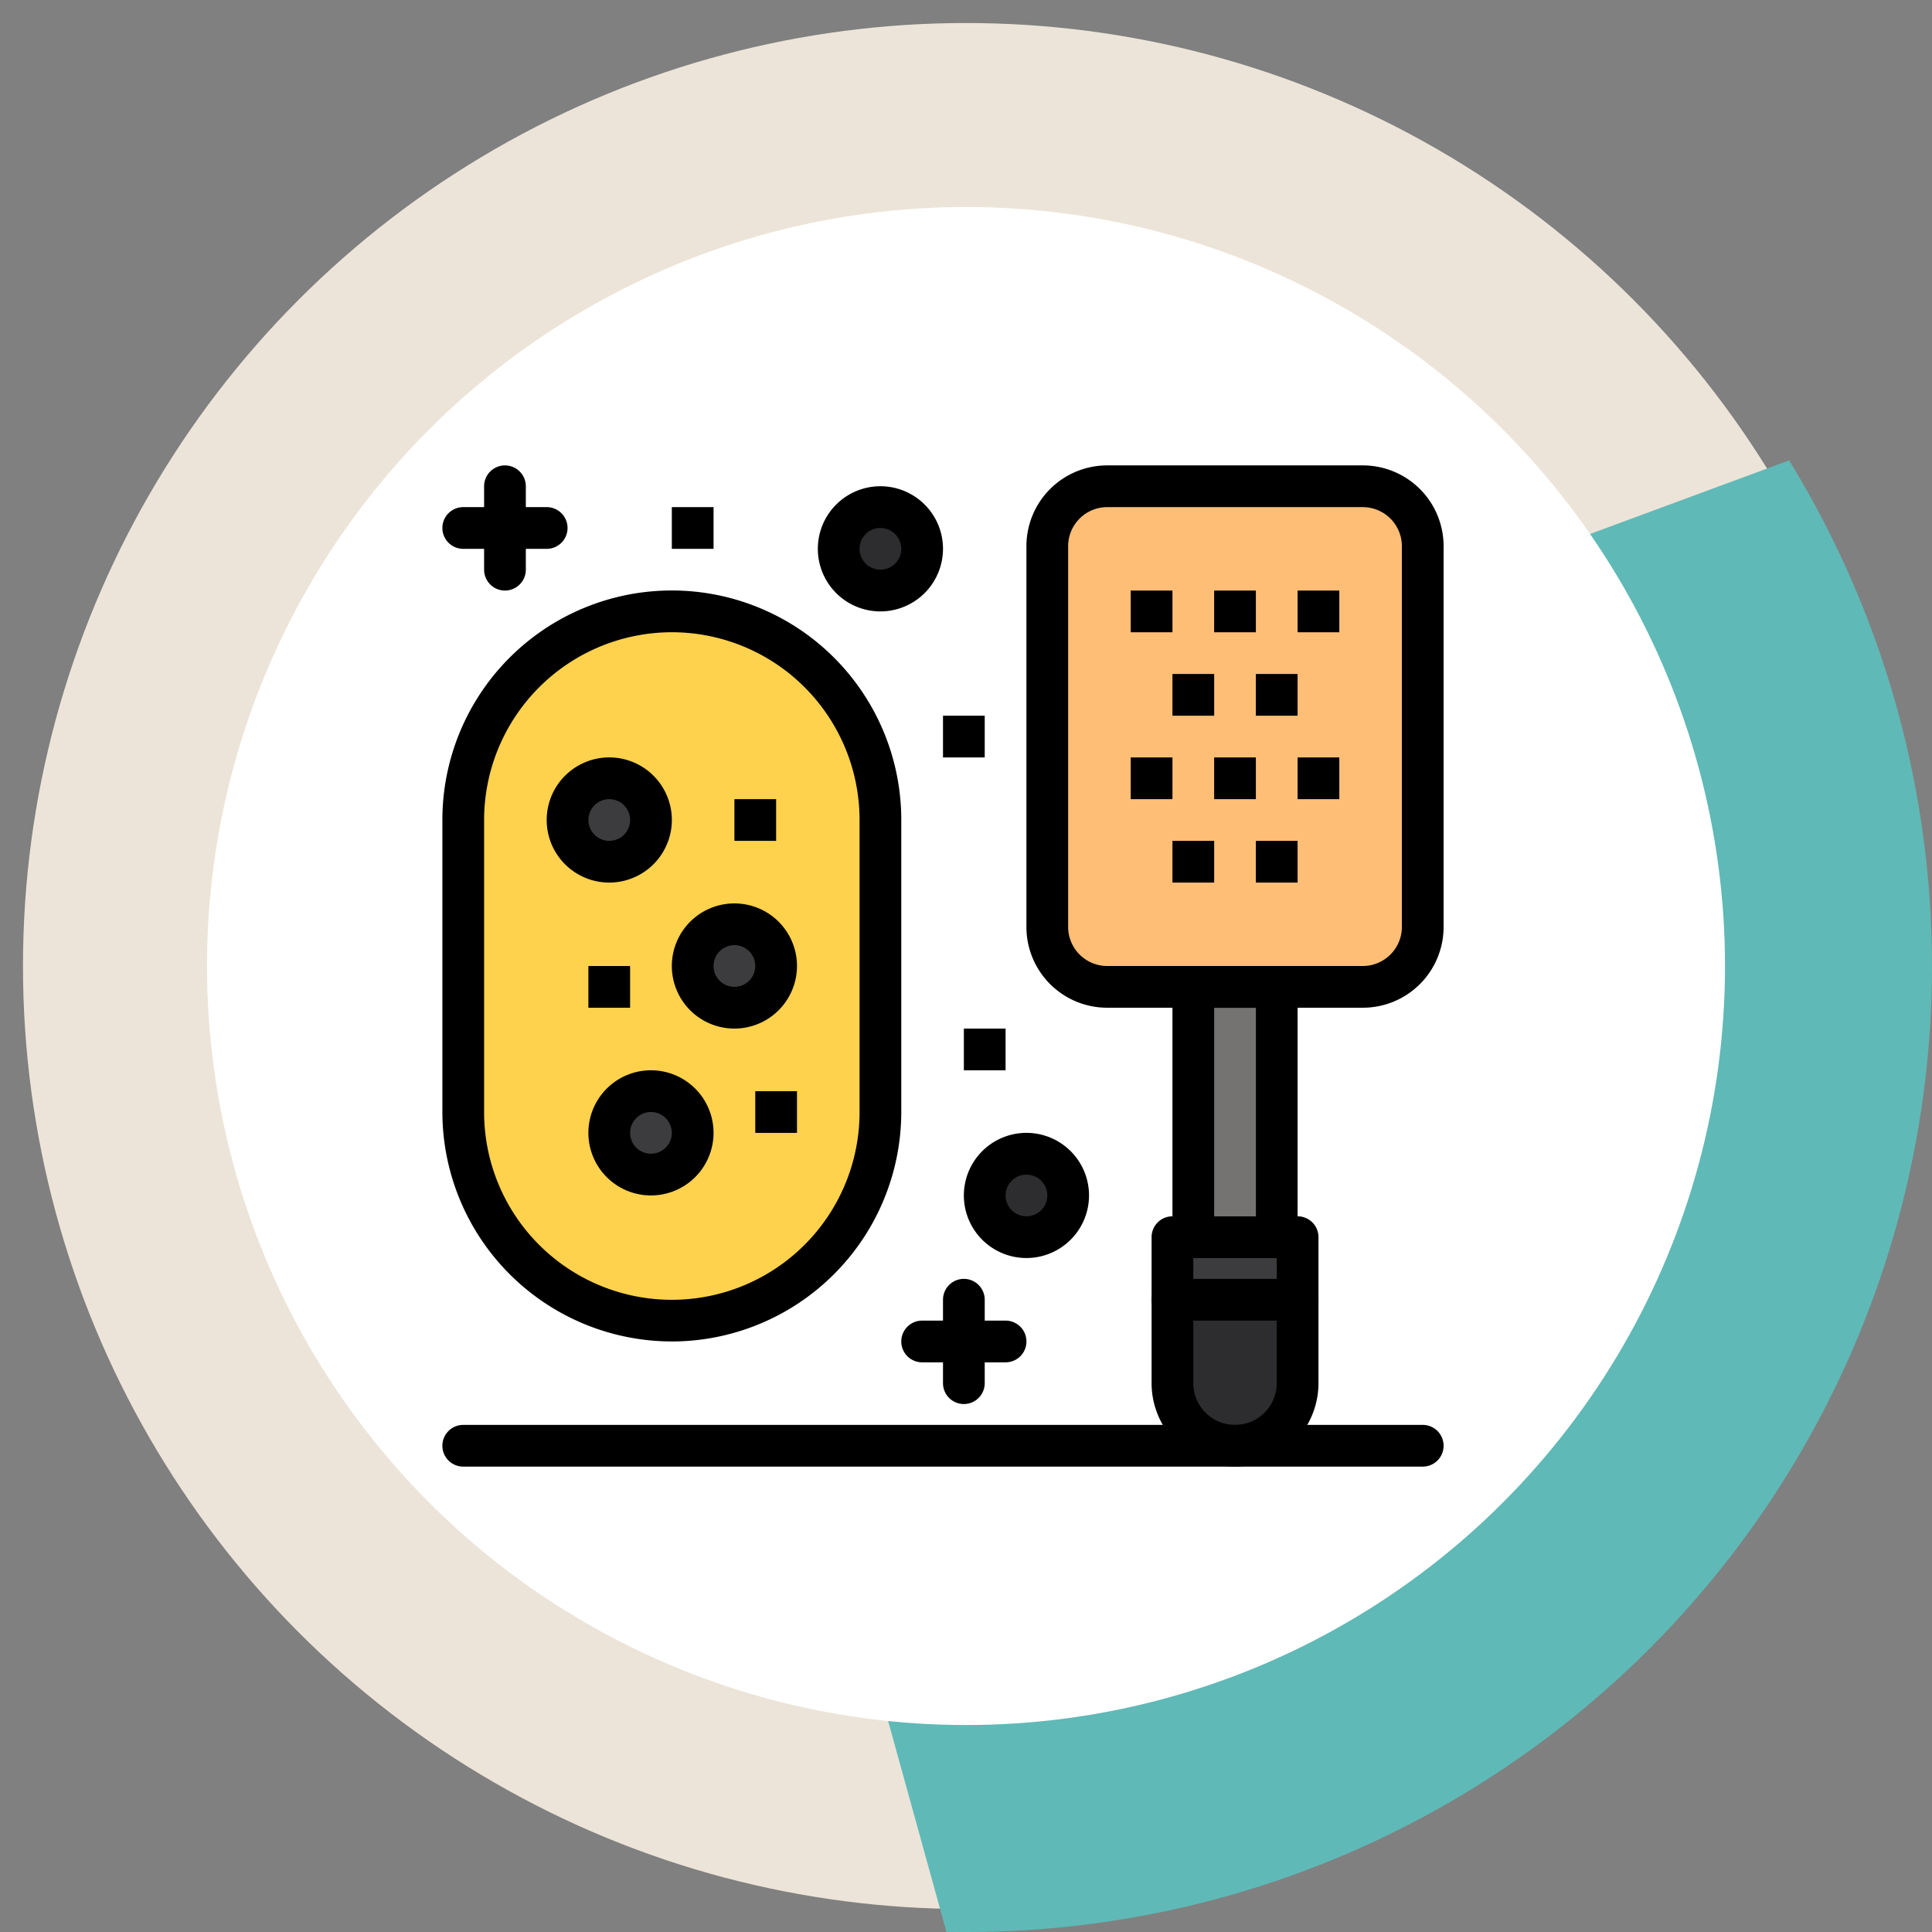 <svg xmlns="http://www.w3.org/2000/svg" xmlns:xlink="http://www.w3.org/1999/xlink" width="84" height="84" viewBox="0 0 84 84">
  <rect x="0" y="0" width="84" height="84" fill="#808080" stroke="none"/>
  <defs>
    <clipPath id="clip-path">
      <circle id="Elipse_5074" data-name="Elipse 5074" cx="42" cy="42" r="42" transform="translate(0 0)" fill="#fff"/>
    </clipPath>
    <clipPath id="clip-path-2">
      <rect id="Rectángulo_34556" data-name="Rectángulo 34556" width="122.5" height="84" transform="translate(0 0)" fill="#5fb9b7"/>
    </clipPath>
  </defs>
  <g id="_26" data-name="26" transform="translate(-339.051 -568.765)">
    <g id="Grupo_146944" data-name="Grupo 146944" transform="translate(339.051 568.766)">
      <circle id="Elipse_5075" data-name="Elipse 5075" cx="41" cy="41" r="41" transform="translate(0.999 1)" fill="#ece4d8"/>
      <g id="Enmascarar_grupo_95" data-name="Enmascarar grupo 95" transform="translate(0 0)" clip-path="url(#clip-path)">
        <g id="Grupo_103038" data-name="Grupo 103038" transform="translate(4.487 -22.869)">
          <g id="Enmascarar_grupo_82" data-name="Enmascarar grupo 82" transform="matrix(0.819, -0.574, 0.574, 0.819, 0, 70.263)" clip-path="url(#clip-path-2)">
            <path id="Trazado_159232" data-name="Trazado 159232" d="M4.081,104.448l113.709-4.5a4.453,4.453,0,0,0,4.413-3.915l4.14-92.454c.093-2.07-1.733-3.672-4.077-3.58L8.557,4.5A4.453,4.453,0,0,0,4.144,8.414L0,100.868C-.089,102.938,1.736,104.541,4.081,104.448Z" transform="translate(22.154 0.558) rotate(17)" fill="#5fb9b7"/>
          </g>
        </g>
      </g>
    </g>
    <circle id="Elipse_11518" data-name="Elipse 11518" cx="33" cy="33" r="33" transform="translate(348.051 577.766)" fill="#fff"/>
    <g id="_x31_185_x2C__Bath_x2C__Bathroom_x2C__Scrub_x2C__Shower" transform="translate(342.285 573)">
      <g id="Grupo_1111115" data-name="Grupo 1111115" transform="translate(16 16)">
        <path id="XMLID_50068_" d="M41.482,88.656A9.069,9.069,0,0,0,26,95.069v12.7a9.069,9.069,0,1,0,18.138,0v-12.7A9.037,9.037,0,0,0,41.482,88.656Z" transform="translate(-25.093 -79.652)" fill="#ffd24d"/>
        <g id="Grupo_1111114" data-name="Grupo 1111114" transform="translate(5.441 13.604)">
          <path id="XMLID_50069_" d="M97.814,316A1.814,1.814,0,1,1,96,317.814,1.813,1.813,0,0,1,97.814,316Z" transform="translate(-94.186 -302.396)" fill="#3c3b3d"/>
          <path id="XMLID_50070_" d="M137.814,236A1.814,1.814,0,1,1,136,237.814,1.813,1.813,0,0,1,137.814,236Z" transform="translate(-130.559 -229.652)" fill="#3c3b3d"/>
          <path id="XMLID_50071_" d="M77.814,166A1.814,1.814,0,1,1,76,167.814,1.813,1.813,0,0,1,77.814,166Z" transform="translate(-76 -166)" fill="#3c3b3d"/>
        </g>
        <path id="XMLID_50072_" d="M207.814,36A1.814,1.814,0,1,1,206,37.814,1.813,1.813,0,0,1,207.814,36Z" transform="translate(-188.769 -34.186)" fill="#2d2c2e"/>
        <path id="XMLID_50073_" d="M277.814,346A1.814,1.814,0,1,1,276,347.814,1.813,1.813,0,0,1,277.814,346Z" transform="translate(-252.421 -316.072)" fill="#2d2c2e"/>
        <path id="XMLID_50074_" d="M371.441,416v3.628a2.721,2.721,0,0,1-5.441,0V416Z" transform="translate(-334.258 -379.724)" fill="#2d2c2e"/>
        <path id="XMLID_50075_" d="M371.441,386v2.721H366V386h5.441Z" transform="translate(-334.258 -352.445)" fill="#3c3b3d"/>
        <path id="XMLID_50076_" d="M376,266h3.628v10.883H376Z" transform="translate(-343.352 -243.327)" fill="#747371"/>
        <path id="XMLID_50077_" d="M319.724,26H308.6a2.6,2.6,0,0,0-2.6,2.6V45.166a2.6,2.6,0,0,0,2.6,2.6h11.124a2.6,2.6,0,0,0,2.6-2.6V28.6A2.6,2.6,0,0,0,319.724,26Z" transform="translate(-279.7 -25.093)" fill="#febe76"/>
        <path id="XMLID_50078_" d="M426,156h1.814v1.814H426Z" transform="translate(-388.817 -143.303)"/>
        <path id="XMLID_50079_" d="M426,76h1.814v1.814H426Z" transform="translate(-388.817 -70.559)"/>
        <path id="XMLID_50080_" d="M406,196h1.814v1.814H406Z" transform="translate(-370.631 -179.676)"/>
        <path id="XMLID_50081_" d="M406,116h1.814v1.814H406Z" transform="translate(-370.631 -106.931)"/>
        <path id="XMLID_50082_" d="M386,156h1.814v1.814H386Z" transform="translate(-352.445 -143.303)"/>
        <path id="XMLID_50083_" d="M386,76h1.814v1.814H386Z" transform="translate(-352.445 -70.559)"/>
        <path id="XMLID_50084_" d="M366,196h1.814v1.814H366Z" transform="translate(-334.258 -179.676)"/>
        <path id="XMLID_50085_" d="M366,116h1.814v1.814H366Z" transform="translate(-334.258 -106.931)"/>
        <path id="XMLID_50086_" d="M346,156h1.814v1.814H346Z" transform="translate(-316.072 -143.303)"/>
        <path id="XMLID_50087_" d="M346,76h1.814v1.814H346Z" transform="translate(-316.072 -70.559)"/>
        <path id="XMLID_50088_" d="M266,286h1.814v1.814H266Z" transform="translate(-243.327 -261.514)"/>
        <path id="XMLID_50089_" d="M256,136h1.814v1.814H256Z" transform="translate(-234.234 -125.117)"/>
        <path id="XMLID_50090_" d="M166,316h1.814v1.814H166Z" transform="translate(-152.396 -288.793)"/>
        <path id="XMLID_50091_" d="M156,176h1.814v1.814H156Z" transform="translate(-143.303 -161.49)"/>
        <path id="XMLID_50092_" d="M126,36h1.814v1.814H126Z" transform="translate(-116.024 -34.186)"/>
        <path id="XMLID_50093_" d="M86,256h1.814v1.814H86Z" transform="translate(-79.652 -234.234)"/>
        <path id="XMLID_50094_" d="M310.631,39.579h-3.748a.907.907,0,0,1,0-1.814h3.748a1.7,1.7,0,0,0,1.693-1.693V19.507a1.7,1.7,0,0,0-1.693-1.693H299.507a1.7,1.7,0,0,0-1.693,1.693V36.072a1.7,1.7,0,0,0,1.693,1.693h3.748a.907.907,0,0,1,0,1.814h-3.748A3.511,3.511,0,0,1,296,36.072V19.507A3.511,3.511,0,0,1,299.507,16h11.124a3.511,3.511,0,0,1,3.507,3.507V36.072A3.511,3.511,0,0,1,310.631,39.579Z" transform="translate(-270.607 -16)"/>
        <path id="XMLID_50095_" d="M359.628,386.883A3.632,3.632,0,0,1,356,383.255v-6.348a.907.907,0,0,1,.907-.907h.907a.907.907,0,1,1,0,1.814v5.441a1.814,1.814,0,1,0,3.628,0v-5.441a.907.907,0,1,1,0-1.814h.907a.907.907,0,0,1,.907.907v6.348A3.632,3.632,0,0,1,359.628,386.883Z" transform="translate(-325.165 -343.352)"/>
        <path id="XMLID_50096_" d="M370.535,268.7h-3.628a.907.907,0,0,1-.907-.907V256.907a.907.907,0,0,1,.907-.907h3.628a.907.907,0,0,1,.907.907V267.79A.907.907,0,0,1,370.535,268.7Zm-2.721-1.814h1.814v-9.069h-1.814Z" transform="translate(-334.258 -234.234)"/>
        <path id="XMLID_50099_" d="M362.348,407.814h-5.441a.907.907,0,1,1,0-1.814h5.441a.907.907,0,1,1,0,1.814Z" transform="translate(-325.165 -370.631)"/>
        <path id="XMLID_50100_" d="M25.976,108.648A9.987,9.987,0,0,1,16,98.673v-12.7a9.976,9.976,0,0,1,19.952,0v12.7a9.987,9.987,0,0,1-9.976,9.976Zm0-30.835a8.171,8.171,0,0,0-8.162,8.162v12.7a8.162,8.162,0,1,0,16.324,0v-12.7a8.162,8.162,0,0,0-8.162-8.162Z" transform="translate(-16 -70.559)"/>
        <path id="XMLID_50103_" d="M58.624,477.814H16.907a.907.907,0,0,1,0-1.814H58.624a.907.907,0,0,1,0,1.814Z" transform="translate(-16 -434.283)"/>
        <path id="XMLID_50104_" d="M68.721,161.441a2.721,2.721,0,1,1,2.721-2.721A2.724,2.724,0,0,1,68.721,161.441Zm0-3.628a.907.907,0,1,0,.907.907A.908.908,0,0,0,68.721,157.814Z" transform="translate(-61.465 -143.303)"/>
        <path id="XMLID_50107_" d="M128.721,231.441a2.721,2.721,0,1,1,2.721-2.721A2.724,2.724,0,0,1,128.721,231.441Zm0-3.628a.907.907,0,1,0,.907.907A.908.908,0,0,0,128.721,227.814Z" transform="translate(-116.024 -206.955)"/>
        <path id="XMLID_50110_" d="M88.721,311.441a2.721,2.721,0,1,1,2.721-2.721A2.724,2.724,0,0,1,88.721,311.441Zm0-3.628a.907.907,0,1,0,.907.907A.908.908,0,0,0,88.721,307.814Z" transform="translate(-79.652 -279.7)"/>
        <path id="XMLID_50113_" d="M268.721,341.441a2.721,2.721,0,1,1,2.721-2.721A2.724,2.724,0,0,1,268.721,341.441Zm0-3.628a.907.907,0,1,0,.907.907A.908.908,0,0,0,268.721,337.814Z" transform="translate(-243.327 -306.979)"/>
        <path id="XMLID_50116_" d="M198.721,31.441a2.721,2.721,0,1,1,2.721-2.721A2.724,2.724,0,0,1,198.721,31.441Zm0-3.628a.907.907,0,1,0,.907.907A.908.908,0,0,0,198.721,27.814Z" transform="translate(-179.676 -25.093)"/>
        <path id="XMLID_50119_" d="M256.907,411.441a.907.907,0,0,1-.907-.907v-3.628a.907.907,0,1,1,1.814,0v3.628A.907.907,0,0,1,256.907,411.441Z" transform="translate(-234.234 -370.631)"/>
        <path id="XMLID_50120_" d="M240.535,427.814h-3.628a.907.907,0,1,1,0-1.814h3.628a.907.907,0,0,1,0,1.814Z" transform="translate(-216.048 -388.817)"/>
        <path id="XMLID_50121_" d="M36.907,21.441A.907.907,0,0,1,36,20.535V16.907a.907.907,0,0,1,1.814,0v3.628A.907.907,0,0,1,36.907,21.441Z" transform="translate(-34.186 -16)"/>
        <path id="XMLID_50122_" d="M20.535,37.814H16.907a.907.907,0,1,1,0-1.814h3.628a.907.907,0,0,1,0,1.814Z" transform="translate(-16 -34.186)"/>
      </g>
    </g>
  </g>
</svg>
